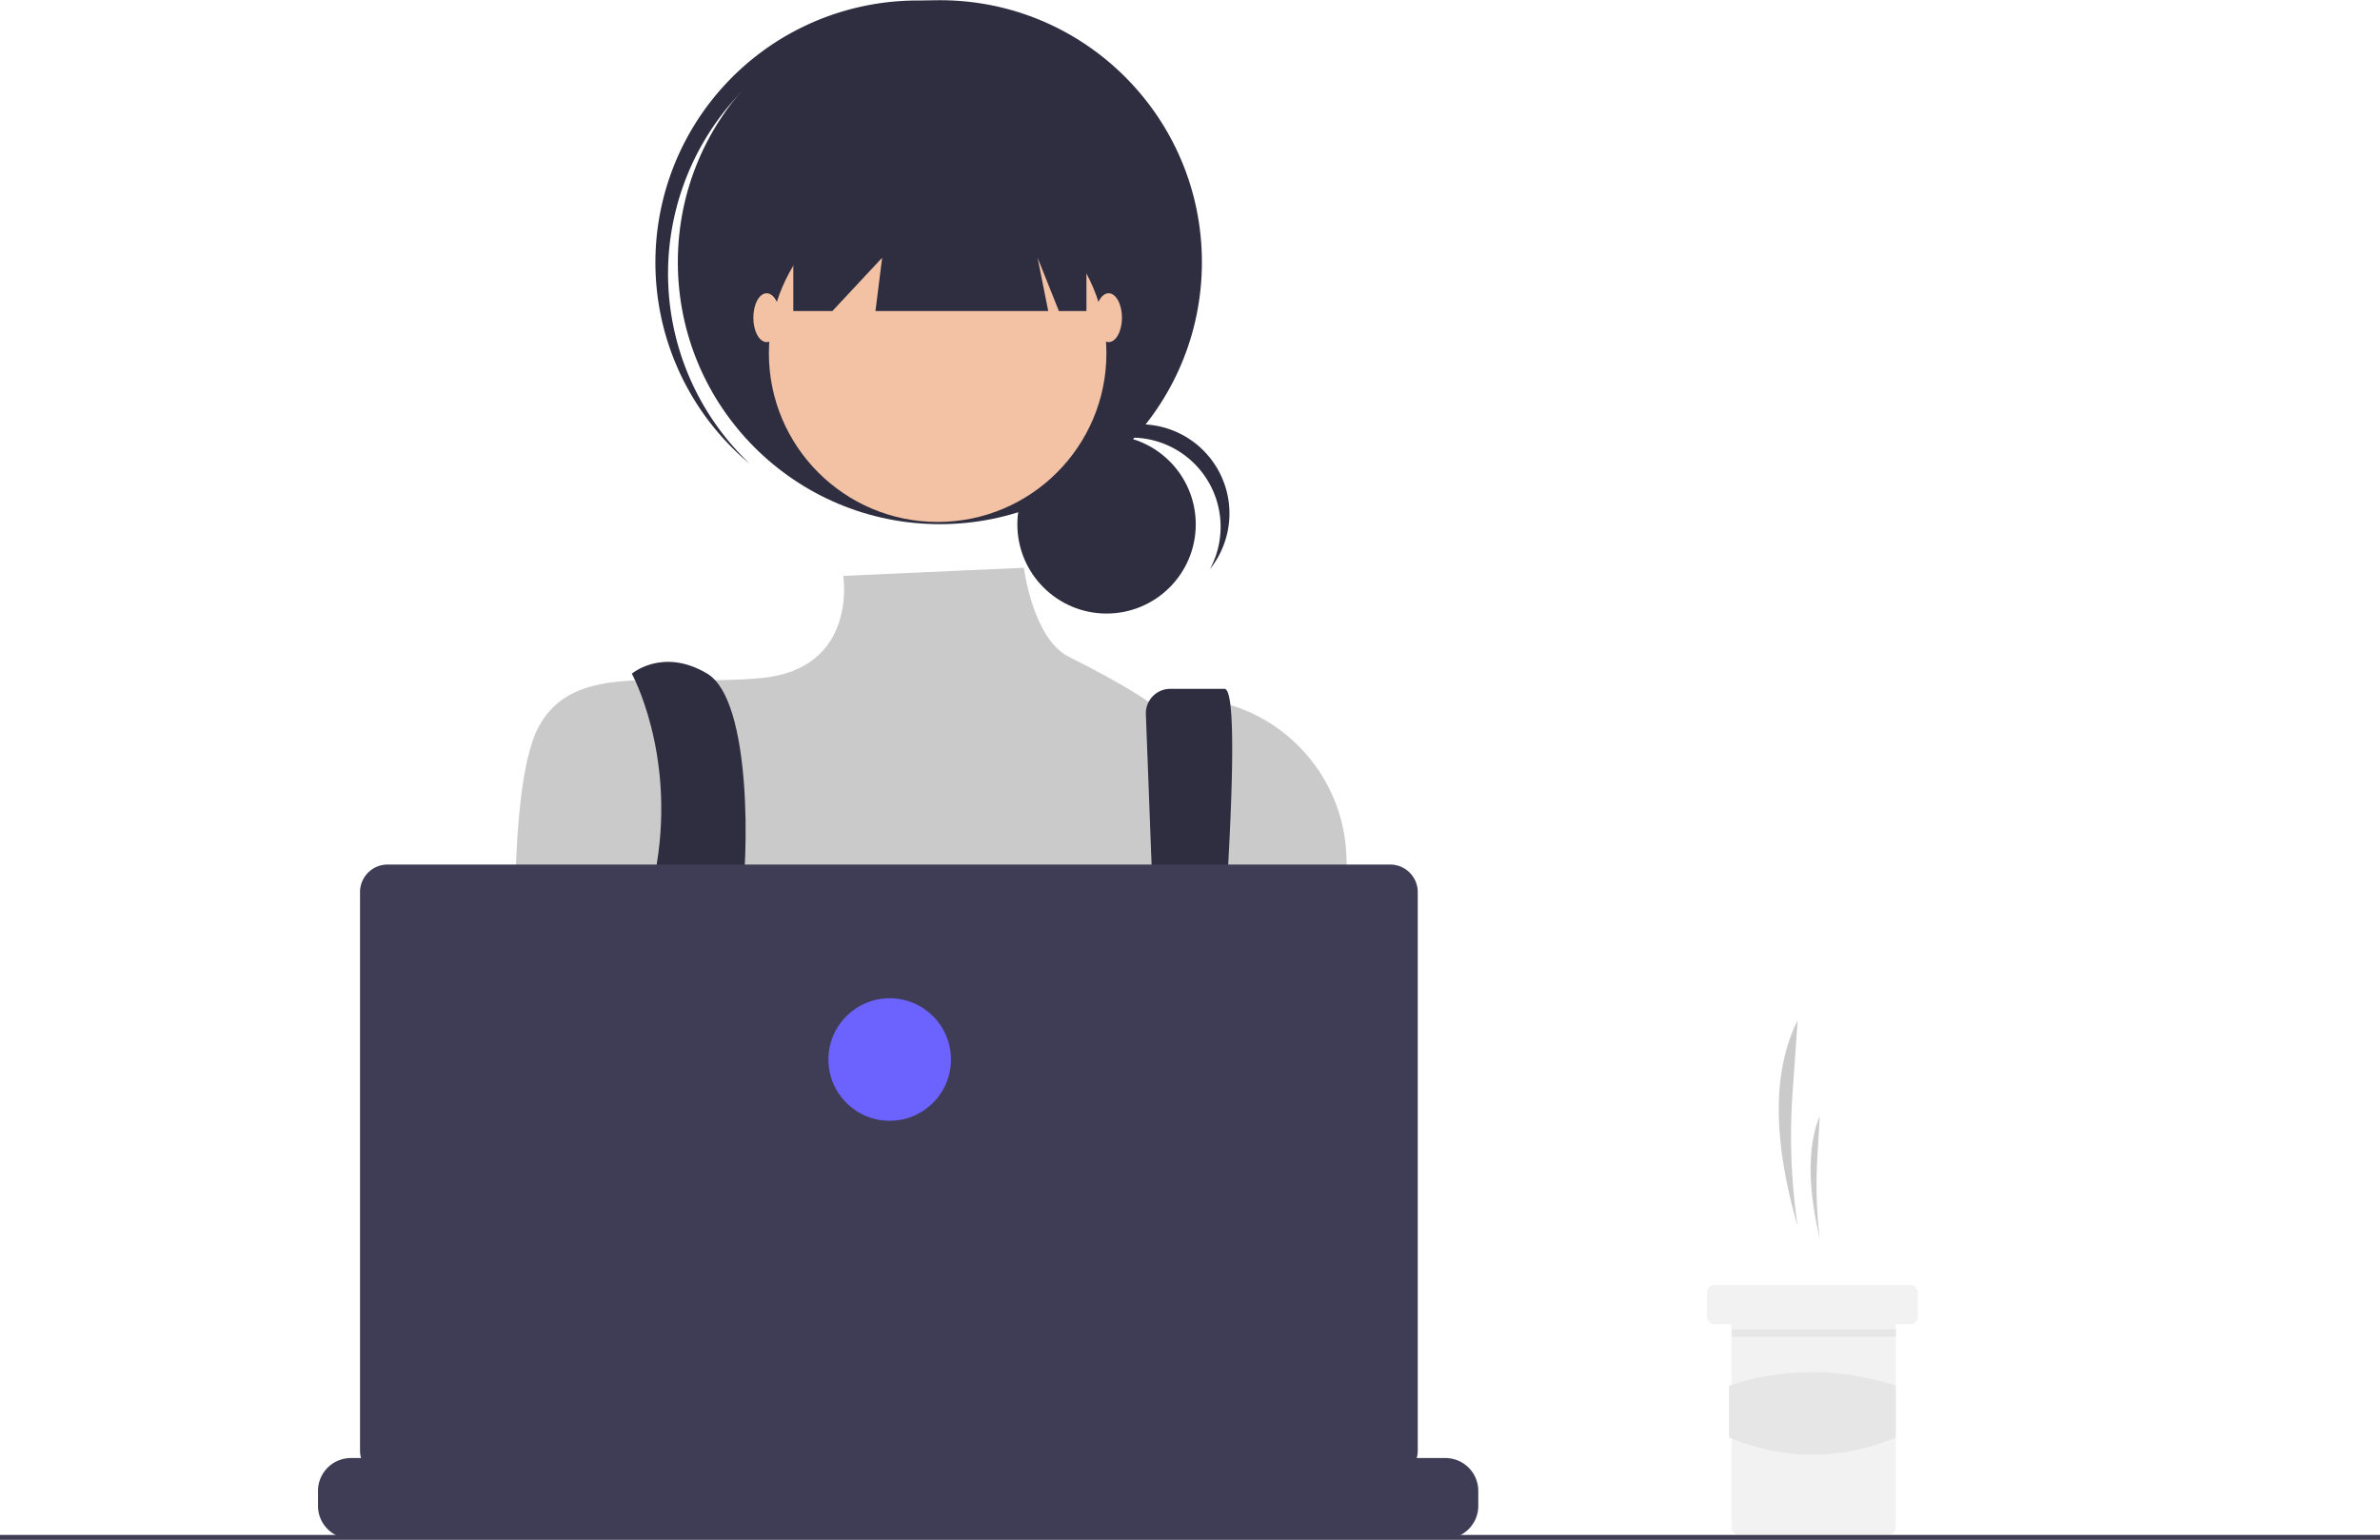 <?xml version="1.0" encoding="UTF-8" standalone="no"?>
<svg
   data-name="Layer 1"
   width="971.052"
   height="628.381"
   viewBox="0 0 971.052 628.381"
   version="1.1"
   id="svg882"
   sodipodi:docname="undraw_dev_focus_re_6iwt-edit.svg"
   inkscape:version="1.1 (c4e8f9e, 2021-05-24)"
   xmlns:inkscape="http://www.inkscape.org/namespaces/inkscape"
   xmlns:sodipodi="http://sodipodi.sourceforge.net/DTD/sodipodi-0.dtd"
   xmlns="http://www.w3.org/2000/svg"
   xmlns:svg="http://www.w3.org/2000/svg">
  <defs
     id="defs886" />
  <sodipodi:namedview
     id="namedview884"
     pagecolor="#ffffff"
     bordercolor="#666666"
     borderopacity="1.0"
     inkscape:pageshadow="2"
     inkscape:pageopacity="0.0"
     inkscape:pagecheckerboard="0"
     showgrid="false"
     inkscape:zoom="1.1770742"
     inkscape:cx="578.1284"
     inkscape:cy="305.41831"
     inkscape:window-width="1634"
     inkscape:window-height="1003"
     inkscape:window-x="158"
     inkscape:window-y="25"
     inkscape:window-maximized="0"
     inkscape:current-layer="svg882" />
  <path
     d="M847.931,636.215h0a249.626,249.626,0,0,1-2.095-54.111l2.095-29.889h0c-11.542,22.966-8.933,53.192,0,84Z"
     transform="translate(-114.474 -135.809)"
     fill="#cacaca"
     id="path824" />
  <path
     d="M856.931,641.215h0a183.497,183.497,0,0,1-1.008-32.209l1.008-17.791h0C851.378,604.885,852.633,622.877,856.931,641.215Z"
     transform="translate(-114.474 -135.809)"
     fill="#cacaca"
     id="path826" />
  <path
     d="M896.936,663.217v10a3.016,3.016,0,0,1-3,3h-5a.996.996,0,0,0-1,1v82a3.016,3.016,0,0,1-3,3h-61a3.002,3.002,0,0,1-3-3v-82a1.003,1.003,0,0,0-1-1h-6a3.002,3.002,0,0,1-3-3v-10a2.996,2.996,0,0,1,3-3h80A3.009,3.009,0,0,1,896.936,663.217Z"
     transform="translate(-114.474 -135.809)"
     fill="#f2f2f2"
     id="path828" />
  <rect
     x="706.552"
     y="542.508"
     width="67"
     height="3"
     fill="#e6e6e6"
     id="rect830" />
  <path
     d="M887.936,722.462c-22.42,9.278-45.084,9.38-68,0V701.327a106.79,106.79,0,0,1,68,0Z"
     transform="translate(-114.474 -135.809)"
     fill="#e6e6e6"
     id="path832" />
  <circle
     cx="451.481"
     cy="213.985"
     r="36.396"
     fill="#2f2e41"
     id="circle834" />
  <path
     d="M576.095,314.401a36.401,36.401,0,0,1,32.039,53.669,36.387,36.387,0,1,0-60.454-39.982A36.306,36.306,0,0,1,576.095,314.401Z"
     transform="translate(-114.474 -135.809)"
     fill="#2f2e41"
     id="path836" />
  <circle
     cx="383.471"
     cy="106.996"
     r="106.912"
     fill="#2f2e41"
     id="circle838" />
  <path
     d="M414.036,176.471A106.893,106.893,0,0,1,562.203,165.261c-.874-.831-1.739-1.669-2.648-2.476a106.913,106.913,0,0,0-142.066,159.807c.908.808,1.842,1.568,2.77,2.339A106.893,106.893,0,0,1,414.036,176.471Z"
     transform="translate(-114.474 -135.809)"
     fill="#2f2e41"
     id="path840" />
  <circle
     cx="382.565"
     cy="144.143"
     fill="#ffb8b8"
     id="circle842"
     r="68.859"
     style="fill:#f3c2a5;fill-opacity:1" />
  <path
     d="M532.214,367.505l-73.688,3.313s6.15,38.108-33.715,41.732-76.107-7.248-90.604,19.933-8.248,123.966-8.248,123.966,27.181,97.852,48.926,112.349,212.013-5.436,212.013-5.436L666.526,562.817l-2.697-77.54c-1.408-40.491-38.377-70.892-78.194-63.398q-1.173.221-2.362.475s-8.747-6.538-32.747-18.538C535.849,396.479,532.214,367.505,532.214,367.505Z"
     transform="translate(-114.474 -135.809)"
     fill="#cacaca"
     id="path844" />
  <path
     d="M372.26,410.738s17.514,31.778,10.266,77.08,23.164,141.114,23.164,141.114l21.745-5.436s-14.497-94.228-10.872-115.973,4.624-85.913-13.497-96.785S372.26,410.738,372.26,410.738Z"
     transform="translate(-114.474 -135.809)"
     fill="#2f2e41"
     id="path846" />
  <path
     d="M581.999,427.4l7.617,200.626,14.497,9.06s20.839-220.167,9.966-220.167H591.956a9.97,9.97,0,0,0-9.97,9.97Q581.986,427.145,581.999,427.4Z"
     transform="translate(-114.474 -135.809)"
     fill="#2f2e41"
     id="path848" />
  <circle
     cx="301.182"
     cy="479.532"
     r="9.06"
     fill="#6c63ff"
     id="circle850" />
  <circle
     cx="482.39"
     cy="488.592"
     r="9.06"
     fill="#6c63ff"
     id="circle852" />
  <polygon
     points="323.672 58.069 323.672 126.928 339.619 126.928 359.914 105.183 357.196 126.928 427.685 126.928 423.336 105.183 432.034 126.928 443.269 126.928 443.269 58.069 323.672 58.069"
     fill="#2f2e41"
     id="polygon854" />
  <ellipse
     cx="312.8"
     cy="129.647"
     rx="5.436"
     ry="9.966"
     fill="#ffb8b8"
     id="ellipse856"
     style="fill:#f3c2a5;fill-opacity:1" />
  <ellipse
     cx="452.329"
     cy="129.647"
     rx="5.436"
     ry="9.966"
     fill="#ffb8b8"
     id="ellipse858"
     style="fill:#f3c2a5;fill-opacity:1" />
  <path
     d="M717.626,744.255v6.07a13.34,13.34,0,0,1-.91,4.87,13.683,13.683,0,0,1-.97,2,13.437,13.437,0,0,1-11.55,6.56h-446.55a13.437,13.437,0,0,1-11.55-6.56,13.69,13.69,0,0,1-.97-2,13.341,13.341,0,0,1-.91-4.87v-6.07a13.426,13.426,0,0,1,13.423-13.43h25.747v-2.83a.559.559,0,0,1,.558-.56h13.432a.559.559,0,0,1,.56.558v2.832h8.39v-2.83a.559.559,0,0,1,.558-.56h13.432a.559.559,0,0,1,.56.558v2.832h8.4v-2.83a.559.559,0,0,1,.558-.56h13.432a.559.559,0,0,1,.56.558v2.832h8.39v-2.83a.559.559,0,0,1,.558-.56h13.432a.559.559,0,0,1,.56.558v2.832h8.39v-2.83a.559.559,0,0,1,.558-.56h13.432a.559.559,0,0,1,.56.558v2.832h8.4v-2.83a.559.559,0,0,1,.558-.56h13.432a.559.559,0,0,1,.56.558v2.832h8.39v-2.83a.559.559,0,0,1,.558-.56H526.806a.559.559,0,0,1,.56.558v2.832h8.4v-2.83a.559.559,0,0,1,.558-.56h13.432a.566.566,0,0,1,.56.56v2.83h8.39v-2.83a.559.559,0,0,1,.558-.56h13.432a.559.559,0,0,1,.56.558v2.832h8.39v-2.83a.559.559,0,0,1,.558-.56h13.432a.559.559,0,0,1,.56.558v2.832h8.4v-2.83a.559.559,0,0,1,.558-.56h13.432a.557.557,0,0,1,.55.56v2.83h8.4v-2.83a.559.559,0,0,1,.558-.56h13.432a.559.559,0,0,1,.56.558v2.832h8.39v-2.83a.559.559,0,0,1,.558-.56h13.432a.559.559,0,0,1,.56.558v2.832h39.17a13.426,13.426,0,0,1,13.43,13.423Z"
     transform="translate(-114.474 -135.809)"
     fill="#3f3d56"
     id="path860" />
  <rect
     y="626.381"
     width="971.052"
     height="2"
     fill="#3f3d56"
     id="rect862" />
  <path
     d="M681.668,488.621H272.625a11.259,11.259,0,0,0-11.259,11.259V727.791A11.259,11.259,0,0,0,272.625,739.05H681.668a11.259,11.259,0,0,0,11.259-11.259V499.88a11.259,11.259,0,0,0-11.259-11.259Z"
     transform="translate(-114.474 -135.809)"
     fill="#3f3d56"
     id="path864" />
  <circle
     cx="363"
     cy="432.381"
     r="25"
     fill="#6c63ff"
     id="circle866" />
</svg>
